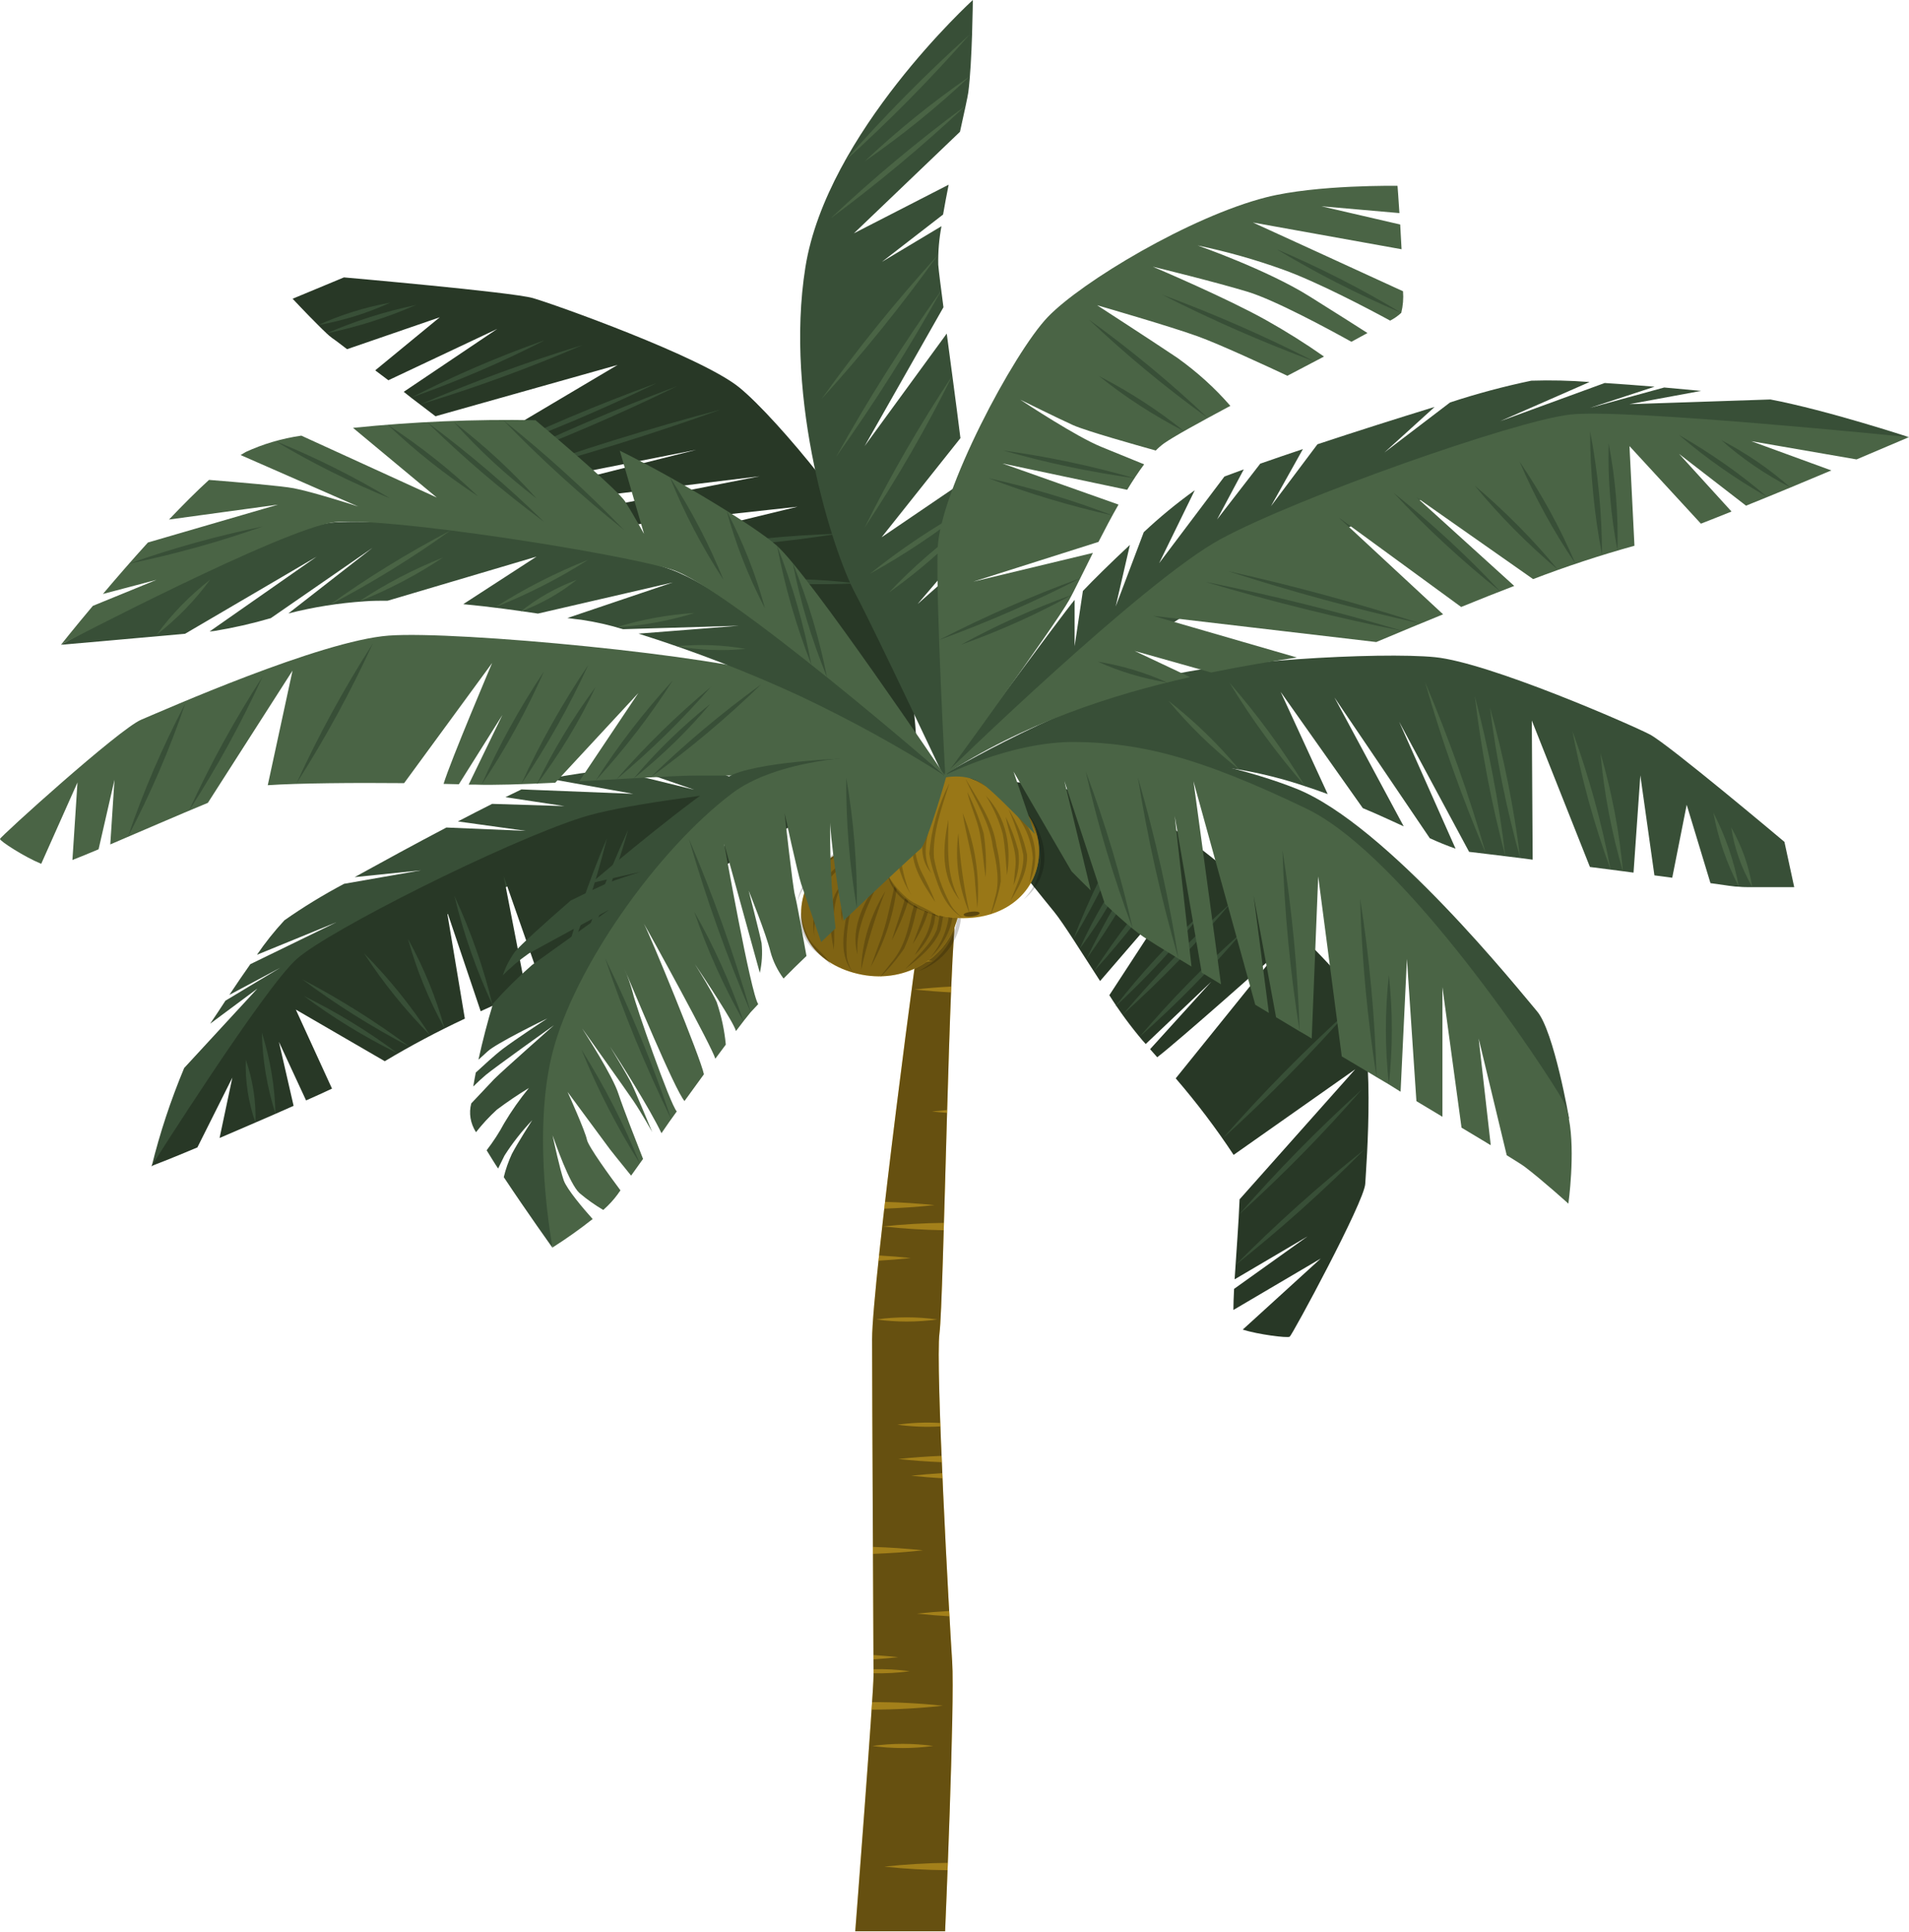 <svg width="2503" height="2533" viewBox="0 0 2503 2533" fill="none" xmlns="http://www.w3.org/2000/svg">
<path d="M1121.37 2532.08H1239.19C1239.19 2532.08 1252.09 2232.46 1248.44 2178.43C1244.78 2124.39 1226.29 1788.77 1231.83 1747.82C1237.37 1706.88 1244.56 1232.07 1253.98 1197.69C1263.39 1163.31 1263.17 1042.15 1263.17 1042.15H1226.4C1226.4 1042.15 1213.5 1182.97 1209.79 1195.87C1206.08 1208.77 1143.46 1682.51 1143.46 1756.02C1143.46 1829.53 1145.34 2170.23 1145.34 2196.41C1145.34 2222.59 1121.37 2532.08 1121.37 2532.08Z" fill="#FFC727"/>
<path opacity="0.6" d="M1121.37 2532.08H1239.19C1239.19 2532.08 1252.09 2232.46 1248.44 2178.43C1244.78 2124.39 1226.29 1788.77 1231.83 1747.82C1237.37 1706.88 1244.56 1232.07 1253.98 1197.69C1263.39 1163.31 1263.17 1042.15 1263.17 1042.15H1226.4C1226.4 1042.15 1213.5 1182.97 1209.79 1195.87C1206.08 1208.77 1143.46 1682.51 1143.46 1756.02C1143.46 1829.53 1145.34 2170.23 1145.34 2196.41C1145.34 2222.59 1121.37 2532.08 1121.37 2532.08Z" fill="black"/>
<g opacity="0.4">
<path d="M1237.64 1603.32C1237.64 1606.58 1237.64 1609.8 1237.64 1612.97C1210.79 1612.54 1183.99 1610.88 1157.36 1607.98C1183.99 1605.15 1210.8 1603.6 1237.64 1603.32Z" fill="#FFC727"/>
<path d="M1225.29 1580.03C1203.15 1582.36 1181.33 1583.9 1159.35 1584.69C1159.68 1581.71 1160.02 1578.73 1160.4 1575.75C1182.11 1576.43 1203.74 1577.86 1225.29 1580.03Z" fill="#FFC727"/>
<path d="M1235.76 1938.2C1222.08 1937.41 1208.35 1936.25 1194.73 1934.8C1208.28 1933.37 1221.86 1932.25 1235.48 1931.45C1235.59 1933.73 1235.7 1935.97 1235.76 1938.2Z" fill="#FFC727"/>
<path d="M1177.62 2172.74C1166.84 2173.92 1156.05 2174.87 1145.23 2175.58C1145.23 2173.77 1145.23 2171.9 1145.23 2169.9C1156.01 2170.65 1166.81 2171.59 1177.62 2172.74Z" fill="#FFC727"/>
<path d="M1241.79 1455.33C1241.79 1456.59 1241.79 1457.85 1241.79 1459.11C1235.15 1458.59 1228.51 1457.94 1221.92 1457.24C1228.51 1456.54 1235.15 1455.89 1241.79 1455.33Z" fill="#FFC727"/>
<path d="M1234.87 1917.1C1215.83 1916.32 1196.8 1914.93 1177.79 1912.91C1196.69 1910.89 1215.61 1909.51 1234.54 1908.76L1234.87 1917.1Z" fill="#FFC727"/>
<path d="M1194.07 1649.44C1180 1650.93 1165.92 1652.08 1151.82 1652.89C1151.82 1650.6 1152.32 1648.23 1152.54 1646.04C1166.38 1646.83 1180.28 1647.95 1194.07 1649.44Z" fill="#FFC727"/>
<path d="M1244.89 2119.08C1230.61 2118.3 1216.36 2117.14 1202.15 2115.59C1216.21 2114.1 1230.39 2112.93 1244.51 2112.14C1244.62 2114.51 1244.78 2116.8 1244.89 2119.08Z" fill="#FFC727"/>
<path d="M1242.79 2442.36C1242.79 2445.62 1242.51 2448.83 1242.46 2452C1214.69 2451.82 1186.96 2450.27 1159.41 2447.34C1187.06 2444.33 1214.91 2442.67 1242.79 2442.36Z" fill="#FFC727"/>
<path d="M1210.18 2032.62C1188.36 2034.95 1166.49 2036.51 1144.57 2037.28V2028.15C1166.49 2028.8 1188.36 2030.29 1210.18 2032.62Z" fill="#FFC727"/>
<path d="M1247.17 1293.51C1247.17 1295.98 1247.17 1298.54 1246.89 1301.1C1230.83 1300.29 1214.79 1299.03 1198.77 1297.33C1214.89 1295.6 1231 1294.3 1247.17 1293.51Z" fill="#FFC727"/>
<path d="M1222.75 1260.15C1215.16 1260.99 1207.52 1261.69 1199.88 1262.34C1199.88 1260.9 1200.32 1259.46 1200.49 1258.06C1207.91 1258.68 1215.33 1259.38 1222.75 1260.15Z" fill="#FFC727"/>
<path d="M1236.26 2236.37C1205.29 2239.78 1174.09 2241.49 1142.85 2241.5C1142.85 2238.05 1143.29 2234.79 1143.52 2231.67C1174.52 2231.56 1205.5 2233.13 1236.26 2236.37Z" fill="#FFC727"/>
<path d="M1233.05 1870.15C1214.2 1871.26 1195.26 1870.51 1176.63 1867.91C1195.21 1865.31 1214.09 1864.55 1232.88 1865.67C1232.95 1867.13 1233.01 1868.62 1233.05 1870.15Z" fill="#FFC727"/>
<path d="M1192.74 2191.14C1177.08 2193.29 1161.2 2194.16 1145.34 2193.75C1145.34 2192.35 1145.34 2190.58 1145.34 2188.53C1161.21 2188.08 1177.08 2188.95 1192.74 2191.14Z" fill="#FFC727"/>
<path d="M1149 1729.93C1175.41 1726.25 1202.37 1726.25 1228.78 1729.93C1202.37 1733.61 1175.41 1733.61 1149 1729.93Z" fill="#FFC727"/>
<path d="M1143.74 2289.1C1170.15 2285.42 1197.11 2285.42 1223.52 2289.1C1197.11 2292.78 1170.15 2292.78 1143.74 2289.1Z" fill="#FFC727"/>
</g>
<path d="M1188.69 1092.93C1185.28 1092.31 1181.75 1092.24 1178.31 1092.72C1174.86 1093.2 1171.57 1094.22 1168.63 1095.72C1163.12 1099.46 1080.39 1105.52 1057.42 1162.67C1034.46 1219.82 1070.26 1266.29 1129.82 1277.85C1189.39 1289.4 1244.44 1254.41 1256.37 1199.89C1268.61 1144.1 1209.04 1111.26 1205.43 1104.25C1204.16 1101.35 1201.93 1098.77 1198.99 1096.78C1196.05 1094.79 1192.49 1093.46 1188.69 1092.93Z" fill="#FFC727"/>
<path opacity="0.5" d="M1188.69 1092.93C1185.28 1092.31 1181.75 1092.24 1178.31 1092.72C1174.86 1093.2 1171.57 1094.22 1168.63 1095.72C1163.12 1099.46 1080.39 1105.52 1057.42 1162.67C1034.46 1219.82 1070.26 1266.29 1129.82 1277.85C1189.39 1289.4 1244.44 1254.41 1256.37 1199.89C1268.61 1144.1 1209.04 1111.26 1205.43 1104.25C1204.16 1101.35 1201.93 1098.77 1198.99 1096.78C1196.05 1094.79 1192.49 1093.46 1188.69 1092.93Z" fill="black"/>
<g opacity="0.2">
<path d="M1168.63 1095.72C1142.06 1103.69 1112.08 1108.55 1092.12 1125.69C1069.37 1140.05 1052.99 1159.83 1045.39 1182.12C1049.85 1158.72 1065.3 1137.53 1088.61 1122.82C1109.47 1105.52 1140.45 1100.66 1168.83 1095.72H1168.63Z" fill="black"/>
<path d="M1248.45 1150C1273.42 1192.64 1260.49 1252.26 1203.33 1273.7C1255.37 1247.64 1266 1193.99 1248.45 1150Z" fill="black"/>
<path d="M1144.36 1110.94C1121 1123.54 1094.22 1138.6 1082.89 1159.56C1075.61 1176.18 1070.7 1193.4 1068.25 1210.89C1067.28 1216.73 1067.12 1222.64 1067.75 1228.51C1064.02 1204.72 1067.63 1180.56 1078.28 1158.13C1090.61 1136.21 1118.39 1121.3 1144.36 1110.94Z" fill="black"/>
<path d="M1235.92 1156.77C1239.1 1177.72 1238.15 1198.94 1233.11 1219.66C1224.79 1240.22 1205.73 1256.01 1186.68 1270.51C1202.12 1254.57 1220.78 1238.15 1228.4 1218.62C1233.17 1198.22 1235.69 1177.52 1235.92 1156.77Z" fill="black"/>
<path d="M1177.46 1104.49C1154.69 1131.43 1128.82 1159.08 1116.49 1190.09C1110.92 1211.04 1108.83 1232.47 1110.27 1253.85C1111.17 1261.61 1114.18 1269.12 1119.1 1275.85C1099.04 1252.58 1106.46 1221.73 1110.57 1195.43C1111.07 1191.43 1112.04 1187.48 1113.48 1183.63C1129.45 1154.77 1151.04 1128.09 1177.46 1104.57V1104.49Z" fill="black"/>
<path d="M1215.86 1132.22C1229.2 1168.09 1217.87 1205.31 1196.81 1237.75C1203.03 1220.38 1210.35 1203.24 1214.86 1185.79C1217.95 1168.03 1218.29 1150.04 1215.86 1132.22Z" fill="black"/>
<path d="M1177.36 1145.38C1175.31 1187.56 1163.2 1229.05 1141.66 1267.64L1152.59 1237.44C1164.62 1207.39 1168.23 1176.06 1177.36 1145.38Z" fill="black"/>
<path d="M1160.81 1168.41C1147.48 1202.19 1136.9 1236.61 1129.12 1271.47C1130.12 1235.69 1140.94 1200.52 1160.81 1168.41Z" fill="black"/>
<path d="M1200.42 1105.2C1204.03 1136.29 1209.95 1167.37 1200.42 1198.22C1197.19 1213.67 1192.19 1228.85 1185.48 1243.57C1176.22 1257.33 1165.27 1270.34 1152.79 1282.39C1158 1275.77 1162.82 1269.32 1168.23 1262.62C1185.08 1243.17 1190.29 1220.46 1195.41 1197.5C1205.44 1166.89 1199.82 1136.29 1200.32 1105.2H1200.42Z" fill="black"/>
<path d="M1156 1148.48C1140.45 1181.96 1121.4 1214.8 1124.31 1251.3C1114.28 1215.04 1134.34 1179.57 1156 1148.48Z" fill="black"/>
<path d="M1104.85 1157.49C1097.69 1171.12 1093.74 1185.69 1093.22 1200.45C1093.72 1215.28 1094.33 1230.34 1093.22 1245.33C1088.01 1215.68 1082.09 1183.56 1104.85 1157.65V1157.49Z" fill="black"/>
<path d="M1195.11 1120.59C1195.81 1139.75 1194.7 1158.94 1191.8 1177.97C1186.24 1196.67 1178.72 1214.96 1169.33 1232.65C1174.75 1214.08 1181.87 1195.75 1186.88 1176.86C1191.9 1157.97 1190.79 1138.84 1195.11 1120.19V1120.59Z" fill="black"/>
<path d="M1212.35 1110.94C1230.3 1122.34 1243.94 1138.2 1261.49 1149.84C1239.73 1142.59 1225.29 1125.93 1212.35 1110.94Z" fill="black"/>
<path d="M1050.4 1195.27C1051.36 1208.44 1055.44 1221.34 1062.44 1233.29C1070.36 1244.77 1084.6 1253.86 1090.31 1266.53C1088.3 1263.56 1085.69 1260.87 1082.59 1258.56L1073.87 1251.31C1064.61 1244.19 1057.64 1235.4 1053.56 1225.69C1049.47 1215.98 1048.39 1205.63 1050.4 1195.51V1195.27Z" fill="black"/>
<path d="M1153.99 1120.19C1133.94 1147.93 1101.45 1174.07 1104.65 1208.42C1094.63 1173.91 1127.92 1144.66 1153.99 1120.19Z" fill="black"/>
<path d="M1228.3 1165.62C1228.6 1180.87 1227.39 1196.11 1224.69 1211.21C1220.2 1226.23 1211.53 1240.26 1199.32 1252.26L1211.25 1231.62C1223.88 1210.89 1221.98 1187.78 1228.3 1165.62Z" fill="black"/>
<path d="M1228.5 1134.85C1243.74 1152.88 1251.16 1174.37 1249.62 1196.05C1248.08 1217.73 1237.67 1238.42 1219.97 1254.97C1234.62 1237.33 1243.13 1216.93 1244.63 1195.83C1246.13 1174.73 1240.56 1153.69 1228.5 1134.85Z" fill="black"/>
</g>
<path d="M383.66 391.676C383.66 391.676 401.911 411.203 417.153 426.268C421.264 430.333 425.075 434.238 428.284 437.108C430.37 439.13 432.614 441.047 435.002 442.847C436.306 443.644 443.927 449.143 455.058 457.831L576.594 415.986L491.96 485.569C497.475 489.714 503.291 494.018 509.208 498.561L652.003 431.21L529.363 513.705L539.391 521.676L550.923 530.444L570.978 545.747L809.739 478.475L625.83 587.593C629.942 590.781 633.953 593.889 637.863 596.759L651.902 607.679L670.454 621.946L686.398 634.38L912.924 589.745L701.239 643.068C712.298 647.96 723.679 652.377 735.333 656.299L996.054 624.417L771.533 668.654C788.981 674.472 808.034 681.008 827.789 688.261L1045.79 664.35L874.317 706.036C883.844 709.941 893.27 714.006 902.696 718.47C928.835 730.391 953.482 744.27 976.299 759.917C981.113 763.185 985.726 766.692 990.238 770.199C1130.63 880.193 1203.13 1016.49 1203.13 1016.49C1203.13 1016.49 1204.03 877.244 1162.21 759.359C1139.05 694.319 1019.32 548.856 969.581 508.206C919.843 467.556 726.007 398.61 698.632 390.799C671.256 382.988 450.946 363.699 450.946 363.699L383.66 391.676Z" fill="#283826"/>
<path d="M1123.11 764.779C1074.23 767.347 1025.16 765.797 976.7 760.156C1025.57 757.587 1074.65 759.137 1123.11 764.779Z" fill="#384F37"/>
<path d="M1099.04 699.739C1034.43 710.037 968.926 716.379 903.097 718.709C967.681 708.293 1033.2 701.95 1099.04 699.739Z" fill="#384F37"/>
<path d="M944.711 537.06C855.302 569.154 763.86 597.54 670.753 622.106C760.158 590.005 851.6 561.618 944.711 537.06Z" fill="#384F37"/>
<path d="M652.204 607.359C728.183 570.178 806.76 536.461 887.555 506.372C811.566 543.54 732.99 577.256 652.204 607.359Z" fill="#384F37"/>
<path d="M860.178 502.707C788.489 537.516 714.215 568.845 637.763 596.52C709.388 561.766 783.558 530.439 859.877 502.707H860.178Z" fill="#384F37"/>
<path d="M551.125 530.203C619.85 500.597 690.93 474.584 763.913 452.331C695.229 482.002 624.144 508.016 551.125 530.203Z" fill="#384F37"/>
<path d="M712.77 446.833C657.567 475.144 599.664 499.982 539.591 521.119C594.803 492.728 652.703 467.785 712.77 446.514V446.833Z" fill="#384F37"/>
<path d="M545.406 399.887C508.314 416.061 468.882 428.587 427.982 437.189C465.055 420.981 504.491 408.453 545.406 399.887Z" fill="#384F37"/>
<path d="M511.914 396.697C482.39 410.307 450.439 420.277 417.152 426.268C446.778 412.65 478.83 402.679 512.215 396.697H511.914Z" fill="#384F37"/>
<path d="M1274.53 728.751C1275.21 738.096 1275.21 747.464 1274.53 756.808C1268.41 815.95 1238.43 1020.48 1238.43 1020.48C1238.43 1020.48 1148.98 830.217 1120.9 777.133C1092.82 724.049 1027.94 525.979 1056.02 350.228C1084.1 174.476 1275.53 0 1275.53 0C1275.53 0 1274.83 80.901 1269.61 120.994C1268.71 127.45 1264.3 147.217 1258.68 172.802L1119.6 305.911L1243.84 242.147C1241.23 255.458 1238.63 268.768 1236.52 281.282L1156.3 343.373L1234.41 296.586C1231.27 313.283 1229.86 330.158 1230.2 347.04C1230.9 355.967 1233.51 375.973 1237.02 402.834L1133.64 584.882L1241.33 437.346C1246.65 477.917 1253.37 526.777 1259.28 574.441L1155.9 704.441L1266.2 629.438C1269.61 659.327 1272.32 686.826 1273.92 709.144L1203.03 792.038L1274.53 728.751Z" fill="#384F37"/>
<path d="M1090.32 285.109C1145.17 233.498 1203.87 184.55 1266.1 138.529C1211.21 190.211 1152.51 239.263 1090.32 285.427V285.109Z" fill="#4A6445"/>
<path d="M1133.63 211.621C1175.88 171.637 1221.98 134.328 1271.52 100.032C1229.29 140.034 1183.19 177.345 1133.63 211.621Z" fill="#4A6445"/>
<path d="M1271.52 45.114C1220.8 103.055 1165.96 158.647 1107.26 211.619C1157.98 153.674 1212.82 98.081 1271.52 45.114Z" fill="#4A6445"/>
<path d="M1234.51 380.197C1193 454.961 1146.9 527.919 1096.23 599.07C1137.75 524.359 1183.84 451.401 1234.51 380.197Z" fill="#4A6445"/>
<path d="M1229.4 334.687C1182.92 399.633 1132.11 462.557 1077.18 523.191C1123.61 458.223 1174.42 395.296 1229.4 334.687Z" fill="#4A6445"/>
<path d="M1248.65 492.504C1214.96 560.558 1176.56 627.081 1133.63 691.769C1167.37 623.73 1205.77 557.208 1248.65 492.504Z" fill="#4A6445"/>
<path d="M1165.32 777.052C1196.87 743.643 1232.43 712.757 1271.52 684.833C1240 718.26 1204.43 749.149 1165.32 777.052Z" fill="#4A6445"/>
<path d="M1269.51 665.944C1229.95 697.771 1186.82 726.665 1140.65 752.266C1180.19 720.417 1223.32 691.522 1269.51 665.944Z" fill="#4A6445"/>
<path d="M1238.52 1015.85C1238.52 1015.85 1358.86 1167.29 1382.22 1195.59C1394.66 1210.97 1418.32 1249.07 1442.39 1286.22L1541.86 1170.88L1454.52 1304.79C1467.49 1325.42 1482.13 1345.36 1498.34 1364.49C1499.61 1365.81 1500.92 1367.25 1502.25 1368.79L1588.19 1287.09L1507.97 1375.57L1517.3 1386.17C1547.38 1363.05 1672.52 1251.46 1672.52 1251.46L1541.56 1413.82C1569.32 1446.06 1594.67 1479.57 1617.47 1514.17L1776.91 1401.95L1625.29 1572.44C1624.09 1603.68 1620.88 1644.17 1618.78 1677.33L1714.34 1621.06L1618.07 1689.85C1617.47 1700.29 1617.27 1709.77 1617.17 1717.5L1731.69 1650.07L1629.41 1743.25C1649.46 1749.63 1687.77 1754.49 1690.98 1752.57C1694.18 1750.66 1788.85 1575.63 1790.05 1552.11C1791.25 1528.6 1805.69 1357.39 1774.11 1303.83C1742.52 1250.27 1551.19 1080.65 1485.01 1055.15C1418.82 1029.64 1238.52 1015.85 1238.52 1015.85Z" fill="#283826"/>
<path d="M1788.95 1507.08C1736.51 1560.21 1680.08 1610.79 1619.98 1658.52C1672.47 1605.42 1728.89 1554.85 1788.95 1507.08Z" fill="#384F37"/>
<path d="M1785.54 1428.41C1735.83 1485.61 1681.99 1540.46 1624.29 1592.69C1674.05 1535.53 1727.89 1480.68 1785.54 1428.41Z" fill="#384F37"/>
<path d="M1603.13 1492.65C1655.16 1433.26 1711.33 1376.23 1771.4 1321.84C1719.32 1381.2 1663.14 1438.23 1603.13 1492.65Z" fill="#384F37"/>
<path d="M1493.93 1359.62C1535.04 1311.06 1580.34 1264.83 1629.51 1221.25C1588.46 1269.85 1543.16 1316.09 1493.93 1359.62Z" fill="#384F37"/>
<path d="M1613.97 1183.63C1570.79 1235.04 1523.32 1284.09 1471.87 1330.45C1515.16 1279.1 1562.62 1230.06 1613.97 1183.63Z" fill="#384F37"/>
<path d="M1462.04 1319.93C1495.69 1276.37 1533.86 1235.12 1576.16 1196.63C1542.14 1239.98 1503.99 1281.2 1462.04 1319.93Z" fill="#384F37"/>
<path d="M1434.17 1273.54C1465.37 1225.46 1501.14 1179.33 1541.16 1135.57C1509.88 1183.62 1474.12 1229.74 1434.17 1273.54Z" fill="#384F37"/>
<path d="M1510.18 1112.54C1486.3 1162.62 1457.6 1211.18 1424.34 1257.76C1448.26 1207.69 1476.95 1159.14 1510.18 1112.54Z" fill="#384F37"/>
<path d="M1415.41 1244.29C1433.57 1203.83 1456.54 1164.84 1484 1127.84C1465.85 1168.3 1442.88 1207.29 1415.41 1244.29Z" fill="#384F37"/>
<path d="M1484.2 1074.52C1463.33 1128.26 1437.59 1180.74 1407.19 1231.54C1428.07 1177.79 1453.8 1125.31 1484.2 1074.52Z" fill="#384F37"/>
<path d="M2352.51 1163.15C2352.51 1163.15 2321.92 1163.15 2297.75 1163.15C2291.14 1163.15 2285.02 1163.15 2280.1 1162.59C2276.74 1162.54 2273.38 1162.24 2270.08 1161.71C2268.47 1161.71 2258.44 1159.96 2242.7 1157.89L2211.52 1055.15L2192.56 1150.79L2169.2 1147.69L2150.75 1016.57L2141.82 1144.1L2127.98 1142.27L2112.14 1140.19L2084.66 1136.69L2008.45 944.675L2009.56 1127.12L1993.21 1124.97L1973.76 1122.58L1948.29 1119.47L1926.23 1116.84L1834.47 946.19L1908.48 1112.7C1896.91 1108.61 1885.63 1104.03 1874.68 1098.99L1749.64 914.387L1840.49 1083.44C1824.04 1075.95 1806.09 1067.5 1786.84 1059.53L1679.14 907.134L1740.81 1041.12C1730.79 1037.53 1721.26 1034.03 1710.73 1030.68C1683.01 1021.32 1654.23 1014.06 1624.79 1009C1618.58 1007.96 1612.36 1007.09 1606.04 1006.37C1411 983.412 1230.5 1019.68 1230.5 1019.68C1230.5 1019.68 1369.79 935.19 1513.38 890.714C1592.6 866.245 1810.81 854.528 1881.6 861.622C1952.4 868.716 2138.91 950.255 2163.18 962.928C2187.45 975.601 2339.67 1103.77 2339.67 1103.77L2352.51 1163.15Z" fill="#384F37"/>
<path d="M1532.04 918.771C1566.91 946.13 1598.03 976.347 1624.89 1008.92C1590.01 981.573 1558.88 951.353 1532.04 918.771Z" fill="#4A6445"/>
<path d="M1611.96 894.938C1649.35 937.979 1682.45 983.285 1710.93 1030.44C1673.56 987.385 1640.47 942.081 1611.96 894.938Z" fill="#4A6445"/>
<path d="M1868.57 894.541C1899.98 968.406 1926.59 1043.51 1948.29 1119.55C1916.81 1045.7 1890.2 970.594 1868.57 894.541Z" fill="#4A6445"/>
<path d="M1973.76 1122.74C1955.43 1053.33 1942.04 983.159 1933.65 912.554C1952.01 981.956 1965.4 1052.13 1973.76 1122.74Z" fill="#4A6445"/>
<path d="M1953.6 927.617C1971.76 992.739 1984.99 1058.67 1993.21 1125.05C1975.02 1059.93 1961.79 994.002 1953.6 927.617Z" fill="#4A6445"/>
<path d="M2111.84 1140.43C2090.08 1080.73 2073.33 1019.94 2061.7 958.465C2083.41 1018.18 2100.16 1078.97 2111.84 1140.43Z" fill="#4A6445"/>
<path d="M2098.51 987.636C2113.41 1038.67 2123.27 1090.56 2127.99 1142.82C2113.06 1091.89 2103.21 1040.11 2098.51 987.955V987.636Z" fill="#4A6445"/>
<path d="M2246.52 1065.51C2262.55 1096.62 2273.73 1129.16 2279.81 1162.43C2263.73 1131.34 2252.55 1098.78 2246.52 1065.51Z" fill="#4A6445"/>
<path d="M2269.88 1084.8C2283.98 1109.61 2293.28 1135.97 2297.45 1162.99C2283.3 1138.2 2274 1111.83 2269.88 1084.8Z" fill="#4A6445"/>
<path d="M2502.92 573.165C2502.92 573.165 2160.58 573.803 2085.37 589.106C2010.16 604.41 1837.68 657.414 1710.33 716.636C1582.98 775.857 1236.72 1017.61 1236.72 1017.61C1236.72 1017.61 1392.65 805.907 1409 786.458V847.194L1419.83 774.821C1433.36 760.554 1456.63 737.599 1481.5 714.404L1462.85 795.067L1499.65 697.746C1520.36 678.238 1542.71 659.864 1566.53 642.749L1519.8 738.396L1605.44 624.735L1630.81 615.409L1595.71 681.167L1652.37 607.917C1669.42 601.939 1688.37 595.483 1708.33 588.788L1666.41 663.711L1727.38 582.491C1777.52 565.832 1832.97 548.297 1881.1 533.472L1815.12 593.331L1901.26 527.653C1935.91 516.245 1971.49 506.712 2007.75 499.118C2033.24 498.295 2058.78 498.881 2084.16 500.872L1967.04 552.203L2104.02 502.147C2124.98 503.502 2147.24 505.176 2169.4 507.009L2084.77 534.747L2182.04 508.046C2198.68 509.56 2215.03 510.995 2230.37 512.509L2136.41 529.885L2321.32 523.748C2396.23 538.015 2502.92 573.165 2502.92 573.165Z" fill="#384F37"/>
<path d="M2434.23 602.338L2296.15 578.427L2401.14 616.765C2366.24 631.431 2326.73 648.01 2289.33 662.995L2201.49 595.085L2270.28 670.646C2256.24 676.385 2242.8 681.646 2230.17 686.588L2136.51 584.883L2143.03 715.521C2097.73 728.1 2053.37 742.71 2010.16 759.279L1857.03 651.836L1985.39 768.207C1964.63 776.177 1941.77 785.184 1915.8 795.785L1755.35 678.537L1892.13 805.429C1865.96 816.11 1836.98 828.066 1804.49 841.775L1511.78 807.422L1700.3 862.02C1667.61 867.042 1629.4 873.259 1587.99 881.708L1487.71 853.492L1560.31 887.765C1458.93 910.482 1341.51 948.103 1236.12 1017.77C1244.04 1009.8 1498.54 762.229 1600.22 706.913C1703.41 651.118 1985.99 552.044 2057.99 543.595C2129.99 535.146 2502.92 573.166 2502.92 573.166C2502.92 573.166 2474.54 585.281 2434.23 602.338Z" fill="#4A6445"/>
<path d="M1530.23 894.78C1498.35 889.573 1467.72 880.372 1439.48 867.521C1471.36 872.714 1502 881.916 1530.23 894.78Z" fill="#384F37"/>
<path d="M1580.37 762.866C1668.16 780.482 1754.64 802.01 1839.39 827.348C1751.6 809.708 1665.13 788.18 1580.37 762.866Z" fill="#384F37"/>
<path d="M1610.45 748.917C1696.05 767.967 1780.21 790.853 1862.55 817.464C1776.96 798.425 1692.79 775.539 1610.45 748.917Z" fill="#384F37"/>
<path d="M1827.45 646.336C1877.8 686.596 1924.41 729.697 1966.94 775.3C1916.59 735.04 1869.98 691.939 1827.45 646.336Z" fill="#384F37"/>
<path d="M1933.55 636.61C1973.85 670.762 2010.32 707.646 2042.55 746.844C2002.24 712.697 1965.77 675.811 1933.55 636.61Z" fill="#384F37"/>
<path d="M2065.51 738.793C2036.52 695.957 2012.06 651.273 1992.41 605.206C2021.49 648.01 2045.95 692.7 2065.51 738.793Z" fill="#384F37"/>
<path d="M2120.76 721.34C2111.81 675.068 2107.95 628.262 2109.23 581.457C2118.14 627.734 2121.99 674.536 2120.76 721.34Z" fill="#384F37"/>
<path d="M2100.51 727.397C2090.19 673.798 2084.96 619.657 2084.87 565.434C2095.19 619.033 2100.42 673.173 2100.51 727.397Z" fill="#384F37"/>
<path d="M2316.91 651.438C2275.09 627.527 2236.39 600.344 2201.39 570.297C2243.21 594.208 2281.91 621.391 2316.91 651.438Z" fill="#384F37"/>
<path d="M2347.19 638.925C2313.82 621.551 2283.47 600.755 2256.94 577.073C2290.27 594.494 2320.61 615.286 2347.19 638.925Z" fill="#384F37"/>
<path d="M198.75 1529.56C198.75 1529.56 367.015 1331.65 417.154 1295.54C467.293 1259.43 600.862 1185.47 717.484 1140.75C834.107 1096.04 1224.89 1013.22 1224.89 1013.22C1224.89 1013.22 954.139 1000.07 928.769 999.991L984.423 1029.72L912.725 1000.55C892.669 1001.43 860.681 1003.74 827.188 1006.77L910.218 1035.38L803.121 1009.08C775.107 1011.55 747.335 1015.52 719.991 1020.95L830.297 1040.8L683.691 1034.98L662.733 1045.18L740.147 1056.9L645.285 1053.95C631.447 1060.89 616.305 1068.7 600.361 1076.99L689.507 1089.34L585.319 1084.96C545.208 1106 502.39 1129.35 464.986 1150L552.127 1141.07L451.148 1158.76C423.75 1173.29 397.618 1189.26 372.931 1206.59C359.627 1220.97 347.598 1236.07 336.932 1251.78L441.02 1209.22L328.208 1264.14C319.183 1276.89 309.857 1290.6 300.732 1304.39L367.416 1268.84L295.618 1311.96C288.899 1322.32 282.18 1332.44 275.562 1342.17L337.433 1296.18L241.468 1400.27C223.786 1442.6 209.518 1485.78 198.75 1529.56Z" fill="#384F37"/>
<path d="M258.814 1504.37L304.641 1412.87L287.895 1492.02C317.978 1479.02 352.874 1464.2 384.963 1449.85L365.71 1366L401.308 1442.76C413.342 1437.42 424.873 1432.24 435.302 1427.29L387.871 1323.68L504.494 1391.35C538.133 1371.18 573.186 1352.56 609.484 1335.55L585.919 1194.31L630.242 1325.83C647.589 1317.86 667.144 1308.85 689.505 1298.97L660.425 1148.8L709.862 1290.12C732.424 1280.16 757.694 1269.16 786.072 1257.12L898.483 1070.21L856.267 1205.71C876.924 1189.29 901.291 1170.16 929.269 1149.92L952.232 1078.18L947.82 1136.93C1018.01 1089.1 1110.07 1039.68 1225.39 1012.74C1214.46 1013.54 862.885 1039.84 762.808 1071.81C661.227 1104.33 431.893 1219.5 389.275 1257.12C346.657 1294.74 198.748 1528.68 198.748 1528.68C198.748 1528.68 223.517 1519.36 258.814 1504.37Z" fill="#283826"/>
<path d="M968.678 1123.7C970.114 1100.98 976.669 1078.65 988.031 1057.78C986.692 1080.51 980.133 1102.85 968.678 1123.7Z" fill="#384F37"/>
<path d="M823.576 1088.07C806.051 1149.66 783.508 1210.29 756.09 1269.56C773.634 1207.97 796.177 1147.34 823.576 1088.07Z" fill="#384F37"/>
<path d="M795.8 1098.99C780.736 1159.81 760.637 1219.77 735.634 1278.48C750.711 1217.67 770.81 1157.7 795.8 1098.99Z" fill="#384F37"/>
<path d="M595.847 1174.71C617.485 1221.36 634.254 1269.34 645.986 1318.18C624.374 1271.52 607.605 1223.54 595.847 1174.71Z" fill="#384F37"/>
<path d="M534.979 1231.06C555.74 1268.74 571.762 1307.96 582.811 1348.15C562.033 1310.47 546.01 1271.25 534.979 1231.06Z" fill="#384F37"/>
<path d="M564.159 1357.55C530.966 1323.94 501.887 1287.88 477.318 1249.87C510.533 1283.46 539.582 1319.52 564.058 1357.55H564.159Z" fill="#384F37"/>
<path d="M521.139 1380.91C477.25 1359.21 436.2 1334.09 398.6 1305.9C442.484 1327.6 483.534 1352.73 521.139 1380.91Z" fill="#384F37"/>
<path d="M536.685 1372.22C486.803 1346.05 439.834 1316.53 396.296 1283.98C446.16 1310.17 493.126 1339.69 536.685 1372.22Z" fill="#384F37"/>
<path d="M361.198 1460.37C350.151 1425.51 344.162 1389.75 343.349 1353.81C354.341 1388.68 360.329 1424.43 361.198 1460.37Z" fill="#384F37"/>
<path d="M334.926 1471.85C325.566 1445.03 321.307 1417.25 322.291 1389.43C331.597 1416.26 335.855 1444.03 334.926 1471.85Z" fill="#384F37"/>
<path d="M1240.63 1016.81H915.132C887.255 1016.81 822.776 1020.87 759.501 1024.38L836.915 908.727L728.014 1026.21C685.396 1028.29 646.088 1029.64 622.623 1028.68C620.015 1028.68 617.308 1028.68 614.5 1028.68L658.723 937.421L601.665 1028.21C595.548 1028.21 589.03 1027.81 581.609 1027.73C590.333 998.556 645.285 869.193 645.285 869.193L529.866 1026.77C465.388 1026.13 390.08 1026.77 351.072 1029.48L383.562 879.236L272.555 1052.6C233.948 1068.54 185.113 1089.82 144.601 1107.12L150.116 1022.39L129.258 1113.49C116.423 1118.99 104.69 1123.69 94.963 1127.52L101.582 1025.89L54.05 1132.54C32.49 1123.77 -0.2 1102.81 0.001 1099.94C0.201 1097.07 156.433 955.594 185.213 943.559C213.993 931.523 420.464 839.941 509.71 833.325C598.957 826.71 944.814 859.788 1022.13 887.446C1099.44 915.104 1240.63 1016.81 1240.63 1016.81Z" fill="#4A6445"/>
<path d="M242.872 922.437C222.646 981.948 197.522 1040.34 167.664 1097.23C187.846 1037.71 212.971 979.317 242.872 922.437Z" fill="#384F37"/>
<path d="M344.552 886.49C316.997 946.936 284.643 1005.93 247.684 1063.12C275.185 1002.71 307.541 943.763 344.552 886.65V886.49Z" fill="#384F37"/>
<path d="M388.575 1027.41C417.252 964.573 450.74 903.191 488.852 843.607C460.071 906.41 426.585 967.787 388.575 1027.41Z" fill="#384F37"/>
<path d="M631.346 1028.92C653.873 977.857 681.226 928.218 713.172 880.431C690.665 931.503 663.311 981.144 631.346 1028.92Z" fill="#384F37"/>
<path d="M771.334 871.824C746.693 925.573 717.271 977.859 683.29 1028.29C707.907 974.531 737.33 922.243 771.334 871.824Z" fill="#384F37"/>
<path d="M703.444 1028.93C724.801 984.594 750.692 941.728 780.858 900.758C759.978 945.252 734.068 988.15 703.444 1028.93Z" fill="#384F37"/>
<path d="M781.159 1023.27C810.361 977.53 844.094 933.713 882.038 892.229C852.844 937.969 819.111 981.787 781.159 1023.27Z" fill="#384F37"/>
<path d="M932.479 900.04C895.112 943.143 853.571 983.864 808.235 1021.83C845.641 978.707 887.25 937.985 932.68 900.04H932.479Z" fill="#384F37"/>
<path d="M830.896 1020.56C860.232 985.511 893.819 952.835 931.173 922.997C901.777 958.007 868.196 990.679 830.896 1020.56Z" fill="#384F37"/>
<path d="M998.16 897.17C953.432 940.637 904.804 981.473 852.658 1019.36C897.333 975.855 945.964 935.016 998.16 897.17Z" fill="#384F37"/>
<path d="M1837.28 410.168C1833.08 414.109 1828.18 417.545 1822.74 420.37C1794.46 404.987 1727.28 369.597 1682.35 353.497C1646.21 340.458 1608.74 329.872 1570.34 321.853C1570.34 321.853 1661.7 353.736 1717.35 388.806C1754.15 411.762 1779.82 428.261 1792.96 436.63L1771.9 448.108C1741.82 431.369 1671.62 393.429 1635.82 382.51C1591.1 369.039 1517.5 351.106 1511.48 349.671C1518.5 352.62 1609.75 391.516 1659.89 419.653C1686.35 434.469 1711.76 450.434 1736 467.476L1687.97 492.663C1661.29 480.149 1598.92 451.216 1570.34 440.934C1534.54 427.942 1443.59 401.719 1438.48 400.204C1442.29 402.755 1504.46 442.847 1543.67 469.15C1569.87 487.893 1593.19 509.029 1613.16 532.118C1573.05 553.638 1539.46 571.971 1526.22 581.296C1522.27 584.173 1518.65 587.321 1515.39 590.702C1489.32 583.369 1424.54 565.196 1407.09 557.464C1387.04 548.378 1344.22 527.176 1337.8 524.067C1345.62 529.328 1411.4 572.529 1443.49 585.68L1500.15 608.795C1492.83 618.519 1485.31 629.997 1477.89 642.192L1314.23 607.599L1466.56 661.56C1457.33 677.501 1448.51 694.479 1440.28 710.5L1276.03 762.627L1432.96 724.926C1419.53 751.468 1408.6 774.503 1402.08 786.3C1382.02 822.168 1239.43 1017.45 1239.43 1017.45C1239.43 1017.45 1227.09 794.271 1229.4 719.745C1231.71 645.22 1329.18 462.136 1373.8 415.667C1418.42 369.199 1561.12 283.754 1660.59 258.567C1726.58 241.908 1832.37 243.662 1832.37 243.662C1832.37 243.662 1833.57 258.567 1834.87 279.37L1732.59 270.443L1835.88 294.355C1836.48 304.637 1837.08 315.716 1837.68 326.795L1642.74 291.725C1642.74 291.725 1799.78 363.46 1839.59 381.872C1840.35 391.343 1839.57 400.854 1837.28 410.168Z" fill="#4A6445"/>
<path d="M1231.3 839.065C1290.45 808.53 1352.32 781.464 1416.42 758.084C1357.25 788.59 1295.38 815.654 1231.3 839.065Z" fill="#384F37"/>
<path d="M1260.09 845.281C1305.88 819.996 1354.52 798.143 1405.39 780.002C1359.59 805.274 1310.95 827.127 1260.09 845.281Z" fill="#384F37"/>
<path d="M1296.08 626.968C1351.99 639.338 1406.39 655.663 1458.63 675.748C1402.75 663.308 1348.36 646.985 1296.08 626.968Z" fill="#384F37"/>
<path d="M1315.44 590.621C1374.02 598.733 1431.6 610.895 1487.51 626.966C1428.94 618.826 1371.37 606.666 1315.44 590.621Z" fill="#384F37"/>
<path d="M1427.75 419.014C1483.32 459.188 1535.42 502.3 1583.68 548.058C1528.06 507.925 1475.96 464.809 1427.75 419.014Z" fill="#384F37"/>
<path d="M1552.49 565.354C1512.13 544.483 1474.71 520.219 1440.89 492.981C1481.27 513.832 1518.69 538.098 1552.49 565.354Z" fill="#384F37"/>
<path d="M1523.51 386.255C1592.58 411.857 1659.38 441.15 1723.47 473.931C1654.43 448.281 1587.63 418.99 1523.51 386.255Z" fill="#384F37"/>
<path d="M1673.93 326.793C1731.08 351.099 1785.7 378.977 1837.28 410.166C1780.14 385.852 1725.52 357.974 1673.93 326.793Z" fill="#384F37"/>
<path d="M1239.43 1017.45C1179.05 979.023 1115.38 943.975 1048.9 912.553C981.019 881.112 910.258 853.775 837.215 830.775L968.879 820.413L816.959 824.956C799.289 819.521 781.029 815.385 762.408 812.602C756.893 812.044 750.676 811.167 743.957 810.291L882.039 763.663L705.35 804.472C677.072 800.248 643.78 795.545 607.379 792.118L703.445 729.788L508.406 787.574C498.378 787.574 488.35 787.574 478.323 788.371C444.241 790.625 410.596 795.974 378.045 804.313L488.35 718.31L355.082 810.45C330.978 817.521 306.24 823.143 281.077 827.268L274.86 827.906L415.248 729.788L242.671 830.934C160.945 838.427 79.82 845.361 79.82 845.361C79.82 845.361 354.781 690.652 438.713 684.833C522.645 679.015 772.536 707.47 879.933 746.845C986.328 785.661 1231.61 1010.43 1239.43 1017.45Z" fill="#384F37"/>
<path d="M1239.43 1017.61C1239.43 1017.61 954.036 769.084 880.232 746.607C806.428 724.13 504.995 677.343 439.012 684.596C373.03 691.849 80.119 845.123 80.119 845.123C80.119 845.123 96.665 824.161 121.735 794.351L205.165 760.237L134.971 778.728C152.419 758.085 172.776 734.571 193.934 711.297L364.406 661.64L221.611 681.168C239.661 662.198 257.51 644.265 274.056 629.2C312.763 632.309 370.021 637.171 385.464 640.2C408.026 644.504 462.878 661.72 469.597 664.111L315.47 596.6L321.988 592.695C344.592 582.191 369.332 574.908 395.091 571.174L572.682 652.315L462.878 560.972C542.202 552.853 622.182 549.496 702.14 550.929C733.025 576.993 810.54 643.069 819.966 657.974C830.896 675.43 842.929 697.349 844.433 699.979L812.646 590.862C892.867 630.715 991.139 691.052 1018.31 715.203C1060.43 752.266 1239.43 1017.61 1239.43 1017.61Z" fill="#4A6445"/>
<path d="M360.595 578.108C413.593 599.71 464.123 624.94 511.613 653.51C458.679 631.82 408.158 606.595 360.595 578.108Z" fill="#384F37"/>
<path d="M508.406 556.905C551.449 585.196 591.095 616.602 626.834 650.719C583.813 622.409 544.169 591.004 508.406 556.905Z" fill="#384F37"/>
<path d="M560.049 553.558C614.767 594.23 665.927 637.824 713.172 684.037C658.407 643.402 607.244 599.805 560.049 553.558Z" fill="#384F37"/>
<path d="M595.245 553.559C635.113 584.151 671.334 617.611 703.444 653.51C663.572 622.92 627.351 589.46 595.245 553.559Z" fill="#384F37"/>
<path d="M659.524 550.609C716.237 595.97 769.258 644.157 818.263 694.877C761.612 649.493 708.626 601.307 659.624 550.609H659.524Z" fill="#384F37"/>
<path d="M878.429 625.771C906.513 668.955 929.993 713.934 948.623 760.235C920.495 717.151 897.013 672.249 878.429 626.011V625.771Z" fill="#384F37"/>
<path d="M952.835 670.009C974.411 711.213 991.194 753.901 1002.97 797.538C981.43 756.325 964.648 713.639 952.835 670.009Z" fill="#384F37"/>
<path d="M1018.82 715.361C1038.86 766.525 1053.94 818.832 1063.94 871.824C1043.9 820.661 1028.82 768.354 1018.82 715.361Z" fill="#384F37"/>
<path d="M1084.3 887.766C1064.33 838.901 1049.31 788.846 1039.37 738.078C1059.29 786.954 1074.31 837.006 1084.3 887.766Z" fill="#384F37"/>
<path d="M169.068 739.033C225.755 718.923 284.453 702.606 344.553 690.253C287.855 710.34 229.158 726.656 169.068 739.033Z" fill="#384F37"/>
<path d="M205.267 832.369C224.466 805.846 248.077 781.503 275.461 759.996C256.263 786.519 232.652 810.863 205.267 832.369Z" fill="#4A6445"/>
<path d="M590.434 695.673C540.683 731.484 487.547 764.207 431.494 793.552C481.245 757.741 534.381 725.019 590.434 695.673Z" fill="#4A6445"/>
<path d="M470.401 788.77C504.215 766.162 541.234 746.768 580.706 730.983C546.9 753.6 509.88 772.995 470.401 788.77Z" fill="#4A6445"/>
<path d="M649.295 796.184C687.052 771.998 727.966 751.101 771.332 733.854C733.534 757.995 692.627 778.888 649.295 796.184Z" fill="#4A6445"/>
<path d="M683.289 801.285C704.369 784.342 729.005 770.451 756.09 760.236C735.004 777.258 710.374 791.253 683.289 801.604V801.285Z" fill="#4A6445"/>
<path d="M808.235 822.407C840.99 812.211 875.453 805.9 910.518 803.676C877.778 813.908 843.308 820.22 808.235 822.407Z" fill="#4A6445"/>
<path d="M887.354 847.274C917.468 844.328 947.994 845.515 977.603 850.781C947.487 853.691 916.968 852.505 887.354 847.274Z" fill="#4A6445"/>
<path d="M1250.16 1013.62C1246.71 1013.95 1243.38 1014.83 1240.37 1016.19C1237.35 1017.56 1234.71 1019.4 1232.61 1021.59C1229 1026.53 1153.89 1054.83 1157 1114.77C1160.11 1174.71 1213.76 1208.58 1274.72 1203.24C1335.69 1197.9 1372.29 1149.92 1359.96 1095.48C1347.23 1039.69 1277.23 1025.1 1270.71 1019.52C1268.23 1017.2 1265.03 1015.43 1261.42 1014.39C1257.82 1013.36 1253.93 1013.09 1250.16 1013.62Z" fill="#FFC727"/>
<path opacity="0.4" d="M1250.16 1013.62C1246.71 1013.95 1243.38 1014.83 1240.37 1016.19C1237.35 1017.56 1234.71 1019.4 1232.61 1021.59C1229 1026.53 1153.89 1054.83 1157 1114.77C1160.11 1174.71 1213.76 1208.58 1274.72 1203.24C1335.69 1197.9 1372.29 1149.92 1359.96 1095.48C1347.23 1039.69 1277.23 1025.1 1270.71 1019.52C1268.23 1017.2 1265.03 1015.43 1261.42 1014.39C1257.82 1013.36 1253.93 1013.09 1250.16 1013.62Z" fill="black"/>
<g opacity="0.2">
<path d="M1232.61 1021.75C1221.48 1029.24 1209.65 1036.02 1199.12 1043.83C1183.54 1055.71 1171.43 1070.16 1163.65 1086.16C1155.87 1102.16 1152.61 1119.33 1154.09 1136.45C1150.17 1119.06 1152.03 1101.17 1159.49 1084.53C1166.95 1067.89 1179.74 1053.09 1196.61 1041.6C1208.02 1034.33 1220.05 1027.7 1232.61 1021.75Z" fill="black"/>
<path d="M1330.98 1050.92C1372.8 1084.16 1386.43 1143.7 1342.01 1179.41C1379.61 1140.75 1366.48 1087.51 1330.98 1050.92Z" fill="black"/>
<path d="M1216.26 1042.63C1199.82 1060.81 1181.27 1082.49 1179.56 1105.12C1179.9 1122.7 1182.76 1140.19 1188.08 1157.25C1189.62 1163.02 1191.97 1168.64 1195.1 1173.99C1181.38 1152.65 1174.33 1129 1174.55 1105.04C1176.75 1081.13 1196.11 1059.53 1216.26 1042.63Z" fill="black"/>
<path d="M1322.16 1060.73C1334.17 1079.52 1342.42 1099.69 1346.62 1120.51C1347.73 1142.11 1336.6 1162.11 1324.96 1180.92C1332.48 1161.56 1343.01 1141.07 1341.71 1120.91C1337.43 1100.43 1330.89 1080.29 1322.16 1060.73Z" fill="black"/>
<path d="M1244.64 1027.49C1234.62 1059.37 1222.48 1092.13 1224.59 1124.57C1228.36 1145.76 1235.68 1166.45 1246.35 1186.1C1250.49 1193.16 1256.55 1199.39 1264.1 1204.36C1239.03 1190.65 1231.21 1164.5 1223.99 1142.58C1221.47 1134.91 1219.63 1127.11 1218.47 1119.23C1221.01 1087.76 1229.78 1056.79 1244.44 1027.49H1244.64Z" fill="black"/>
<path d="M1292.58 1043.11C1320.65 1073.16 1326.07 1111.26 1320.35 1147.45C1318.65 1129.43 1318.15 1111.34 1314.84 1093.64C1310.11 1076.13 1302.63 1059.15 1292.58 1043.11Z" fill="black"/>
<path d="M1262.19 1065.99C1278.48 1106.2 1285.02 1148.5 1281.44 1190.65L1278.64 1159.24C1277.03 1127.36 1266.9 1097.31 1262.19 1066.07V1065.99Z" fill="black"/>
<path d="M1256.58 1092.13C1258.63 1127.5 1263.56 1162.72 1271.32 1197.58C1256.83 1163.7 1251.81 1127.71 1256.58 1092.13Z" fill="black"/>
<path d="M1266.5 1021.99C1283.35 1050.12 1302.3 1077.78 1306.61 1109.27C1310.31 1124.66 1312.15 1140.3 1312.13 1155.97C1309.43 1171.43 1304.76 1186.62 1298.19 1201.33C1300.3 1193.36 1302.5 1186.18 1304.21 1178.53C1311.63 1155.74 1306.72 1132.94 1301.7 1109.98C1297.79 1078.5 1279.44 1051.32 1266.4 1022.31L1266.5 1021.99Z" fill="black"/>
<path d="M1243.44 1074.68C1243.44 1110.38 1239.53 1146.41 1258.18 1179.97C1233.01 1148.56 1236.22 1109.91 1243.44 1074.68Z" fill="black"/>
<path d="M1199.32 1097.15C1198.45 1111.91 1201.04 1126.66 1206.94 1140.67C1213.86 1154.46 1220.98 1168.49 1226.29 1182.76C1208.64 1156.45 1189.19 1127.84 1199.32 1097.15Z" fill="black"/>
<path d="M1268.11 1037.85C1277.03 1055.68 1284.27 1074.01 1289.77 1092.69C1292.64 1111.73 1293.51 1130.92 1292.37 1150.08C1289.37 1131.27 1288.16 1112.06 1284.85 1093.33C1281.54 1074.6 1272.12 1056.58 1268.11 1037.53V1037.85Z" fill="black"/>
<path d="M1280.04 1023.9C1301.8 1029.64 1321.45 1040.88 1343.01 1047.02C1319.45 1046.14 1298.69 1034.5 1280.04 1023.9Z" fill="black"/>
<path d="M1164.52 1147.53C1171.1 1159.6 1180.49 1170.58 1192.2 1179.89C1204.63 1188.57 1222.28 1193.2 1232.31 1203.8C1229.13 1201.61 1225.55 1199.84 1221.68 1198.54L1210.35 1194.07C1198.49 1189.94 1188.09 1183.56 1180.03 1175.51C1171.98 1167.45 1166.51 1157.96 1164.12 1147.85L1164.52 1147.53Z" fill="black"/>
<path d="M1229.4 1048.69C1222.28 1080.57 1203.33 1113.65 1221.18 1144.98C1196.51 1115.49 1215.46 1078.58 1229.4 1048.69Z" fill="black"/>
<path d="M1318.75 1071.09C1325.59 1085.32 1331.05 1099.95 1335.09 1114.85C1337.35 1130.19 1335.26 1145.74 1328.98 1160.36L1331.18 1137.72C1334.19 1114.85 1322.36 1093.65 1318.75 1071.09Z" fill="black"/>
<path d="M1305.61 1042C1327.75 1054.75 1344.04 1072.9 1352.01 1093.69C1359.97 1114.48 1359.17 1136.77 1349.73 1157.17C1351.24 1146.65 1353.54 1135.97 1354.25 1125.29C1352.44 1093.48 1335.1 1063.49 1305.91 1041.68L1305.61 1042Z" fill="black"/>
</g>
<path opacity="0.4" d="M1284.45 1197.1C1284.45 1198.78 1280.44 1200.69 1274.43 1201.41C1268.41 1202.13 1264.4 1201.41 1263.6 1199.65C1262.79 1197.9 1267.61 1196.07 1273.62 1195.35C1279.64 1194.63 1284.05 1195.43 1284.45 1197.1Z" fill="black"/>
<path d="M1410.4 972.572C1410.4 972.572 1580.07 986.521 1699.4 1033.95C1818.73 1081.37 1993.11 1299.92 2015.37 1325.99C2037.63 1352.05 2057.49 1467.39 2057.49 1467.39C2057.49 1467.39 1963.83 1338.1 1921.31 1289.72C1878.8 1241.34 1718.85 1089.74 1655.68 1057.14C1592.5 1024.54 1410.4 972.572 1410.4 972.572Z" fill="#384F37"/>
<path d="M2056.39 1578.1C2056.39 1578.1 2022.39 1547.33 1999.03 1529.64C1996.32 1527.56 1988 1522.38 1975.56 1514.65L1938.76 1361.62L1954.61 1501.5L1916.3 1478.47L1891.23 1294.26V1464.2L1857.14 1443.71L1844.7 1257.28L1836.38 1431.36L1821.04 1421.79L1805.29 1412.47C1790.15 1403.54 1775.21 1394.3 1759.27 1385.05L1728.38 1149.12L1719.86 1361.62C1714.74 1358.51 1709.83 1355.4 1704.41 1352.45L1673.13 1333.72L1643.65 1174.31L1663.7 1328.06C1657.58 1324.39 1651.77 1320.97 1645.85 1317.3L1564.83 1024.3L1600.93 1290.52L1575.66 1275.22L1540.26 1069.97L1562.22 1267.24L1545.27 1256.96C1523.41 1243.65 1507.27 1233.61 1499.35 1228.35C1495.14 1225.48 1490.42 1221.97 1485.41 1217.91C1474.68 1209.22 1462.04 1197.9 1448.61 1185.07L1395.56 1023.98L1430.16 1167.45C1421.83 1159.48 1413.41 1151.03 1404.99 1142.43L1328.88 1011.63L1356.75 1093.41C1325.17 1061.13 1298.49 1034.34 1287.56 1027.33C1261.59 1010.67 1230.6 1021.19 1226.09 1022.79C1233.81 1018.72 1323.16 971.854 1410.4 972.811C1452.56 973.19 1494.36 978.921 1534.24 989.788C1585.69 1003.5 1642.34 1026.21 1713.14 1060.33C1843 1122.74 2028.01 1405.22 2048.97 1442.44C2052.56 1449.01 2055.06 1455.92 2056.39 1463C2056.39 1464.28 2056.89 1465.63 2057.09 1466.99C2065.71 1511.78 2056.39 1578.1 2056.39 1578.1Z" fill="#4A6445"/>
<path d="M1423.54 1011.39C1449.03 1079.24 1469.65 1148.19 1485.31 1217.91C1459.82 1150.05 1439.2 1081.1 1423.54 1011.39Z" fill="#384F37"/>
<path d="M1491.93 1019.04C1514.68 1097.59 1532.45 1177 1545.17 1256.96C1522.42 1178.42 1504.65 1099.01 1491.93 1019.04Z" fill="#384F37"/>
<path d="M1681.55 1114.61C1694.1 1193.46 1701.6 1272.76 1704.01 1352.21C1691.46 1273.36 1683.97 1194.06 1681.55 1114.61Z" fill="#384F37"/>
<path d="M1821.03 1421.8C1815.84 1374.06 1815.84 1326.06 1821.03 1278.33C1826.18 1326.06 1826.18 1374.06 1821.03 1421.8Z" fill="#384F37"/>
<path d="M1783.33 1178.13C1795.58 1255.82 1802.78 1333.96 1804.89 1412.23C1792.69 1334.54 1785.5 1256.41 1783.33 1178.13Z" fill="#384F37"/>
<path d="M1157.6 992.42C1157.6 992.42 1025.33 999.593 969.781 1039.37C888.255 1097.63 743.856 1280.72 720.391 1432.87C712.67 1483.33 724.503 1636.13 724.503 1636.13C724.503 1636.13 690.308 1588.3 660.526 1543.35C663.02 1532.99 666.575 1522.8 671.155 1512.9C678.776 1498.31 696.726 1470.42 697.829 1468.66C684.031 1483.22 671.884 1498.71 661.528 1514.97C658.721 1520.63 655.812 1526.69 653.105 1532.03C647.69 1524.06 643.077 1516.09 638.063 1508.12C646.81 1496.79 654.486 1484.96 661.027 1472.73C670.522 1456.72 681.377 1441.25 693.517 1426.42C678.875 1435.35 664.817 1444.88 651.4 1454.95C641.329 1464.19 632.207 1474.05 624.125 1484.44C616.7 1472.78 614.506 1459.45 617.908 1446.66C626.331 1437.66 640.57 1422.75 647.991 1414.78C659.122 1403.62 722.397 1347.67 726.308 1344.16C721.695 1347.43 648.191 1399.96 637.061 1409.28C632.548 1413.03 626.331 1418.85 620.515 1424.51C621.518 1418.77 622.52 1412.63 623.824 1406.25C633.852 1397.09 648.191 1383.62 659.423 1375.09C676.67 1362.1 712.77 1338.42 717.684 1335.24C711.065 1338.42 650.698 1367.91 639.267 1378.52C635.657 1381.86 631.445 1385.77 627.334 1389.36C632.548 1365.44 639.367 1339.06 646.487 1315.79C662.185 1298.08 679.266 1281.18 697.628 1265.17C712.87 1254.33 793.694 1196.39 798.708 1192.72C793.393 1195.59 707.756 1241.98 693.316 1250.11C680.839 1258.8 669.423 1268.41 659.222 1278.8C662.819 1267.96 668.179 1257.54 675.166 1247.8C683.188 1238.39 711.767 1212.41 748.168 1180.76C768.223 1170.8 793.092 1159.08 798.908 1156.85C807.532 1153.35 831.498 1145.77 839.821 1143.06C830.395 1145.14 800.312 1152.23 785.271 1155.5C781.488 1156.36 777.771 1157.4 774.14 1158.61C846.34 1097.39 935.085 1026.61 961.658 1015.14C1006.58 997.122 1113.48 993.695 1157.6 992.42Z" fill="#384F37"/>
<path d="M1240.63 1018.48C1240.63 1018.48 1216.06 1106.16 1206.64 1113.33C1202.02 1116.92 1155.69 1159.8 1106.36 1206.83C1101.75 1189.53 1086.9 1091.33 1088.71 1071.73C1087.68 1120.25 1089.96 1168.78 1095.53 1217.11L1076.68 1235.12L1050.4 1158.77C1045.79 1144.82 1028.74 1066.15 1028.74 1066.15C1028.74 1066.15 1039.37 1163.47 1042.28 1173.67C1044.59 1181.64 1053.91 1233.93 1057.42 1253.38C1046.59 1263.74 1036.36 1273.7 1027.34 1282.95C1019.36 1272.13 1013.6 1260.37 1010.29 1248.12C1004.48 1224.2 981.613 1167.69 981.613 1167.69C981.613 1167.69 995.652 1222.13 998.56 1236.56C999.878 1249.58 999.103 1262.67 996.254 1275.54L949.525 1106.32C949.525 1106.32 984.521 1303.43 994.148 1316.5C990.137 1320.89 986.828 1324.47 984.12 1327.26C979.708 1332.52 973.09 1341.05 964.967 1351.81C961.859 1340.02 923.553 1282.55 911.118 1264.14C918.038 1275.22 933.48 1300.08 939.698 1313.79C945.886 1332.05 949.882 1350.73 951.631 1369.59C947.319 1375.41 942.606 1381.62 937.892 1388.08C933.781 1372.94 852.657 1225.32 844.233 1211.05C852.757 1226.99 918.439 1386.41 922.951 1408.48C914.628 1419.8 906.004 1431.68 897.481 1443.56C884.445 1428.41 829.292 1294.58 818.462 1269.8C823.064 1280.22 826.815 1290.87 829.693 1301.68C833.203 1317.62 878.629 1447.94 887.353 1457.18C880.333 1466.83 873.515 1476.47 867.297 1485.72C851.353 1452.32 812.446 1391.27 799.911 1372.22C807.131 1384.17 822.975 1410.4 827.688 1420.04C833.604 1432 853.258 1479.82 855.164 1484.28C853.559 1481.34 841.325 1459.34 830.295 1443.08C819.264 1426.82 769.427 1357.07 763.31 1348.39C768.324 1356.36 803.421 1410.64 810.941 1434.31C817.56 1454.32 835.71 1500.54 843.13 1519.44L827.487 1541.35C816.758 1528.12 797.404 1504.29 795.8 1501.5L744.157 1431.6C745.561 1434.63 767.421 1483.33 769.527 1494.17C771.131 1502.94 800.513 1543.27 813.549 1560.72C812.044 1562.64 810.841 1564.39 809.939 1565.74C804.53 1573.12 798.179 1580.04 790.986 1586.39C779.776 1579.76 769.338 1572.34 759.8 1564.23C746.463 1552.11 727.711 1497.36 724.502 1488.51C726.007 1495.76 734.029 1532.75 739.143 1547.57C743.455 1559.61 765.716 1585.67 777.048 1598.26C760.401 1611.45 742.86 1623.9 724.502 1635.57C724.502 1635.57 696.425 1489.47 724.502 1379.71C752.58 1269.96 860.278 1115.57 959.753 1040.24C1018.52 995.688 1129.52 990.028 1157.6 991.862C1185.68 993.695 1240.63 1018.48 1240.63 1018.48Z" fill="#4A6445"/>
<path d="M762.409 1376.12C792.631 1424.27 818.208 1474.18 838.92 1525.41C808.685 1477.29 783.108 1427.41 762.409 1376.2V1376.12Z" fill="#384F37"/>
<path d="M793.596 1256.8C827.308 1325.79 856.231 1396.2 880.236 1467.7C846.554 1398.71 817.631 1328.3 793.596 1256.8Z" fill="#384F37"/>
<path d="M1109.57 1019.6C1119.34 1076.28 1124 1133.44 1123.51 1190.65C1113.76 1134.07 1109.1 1077.02 1109.57 1019.92V1019.6Z" fill="#384F37"/>
<path d="M903.296 1099.86C935.203 1174.53 962.247 1250.46 984.321 1327.34C952.473 1252.66 925.43 1176.74 903.296 1099.86Z" fill="#384F37"/>
<path d="M910.316 1195.43C936.609 1241.8 958.171 1289.78 974.795 1338.9C948.531 1292.52 926.97 1244.54 910.316 1195.43Z" fill="#384F37"/>
</svg>
